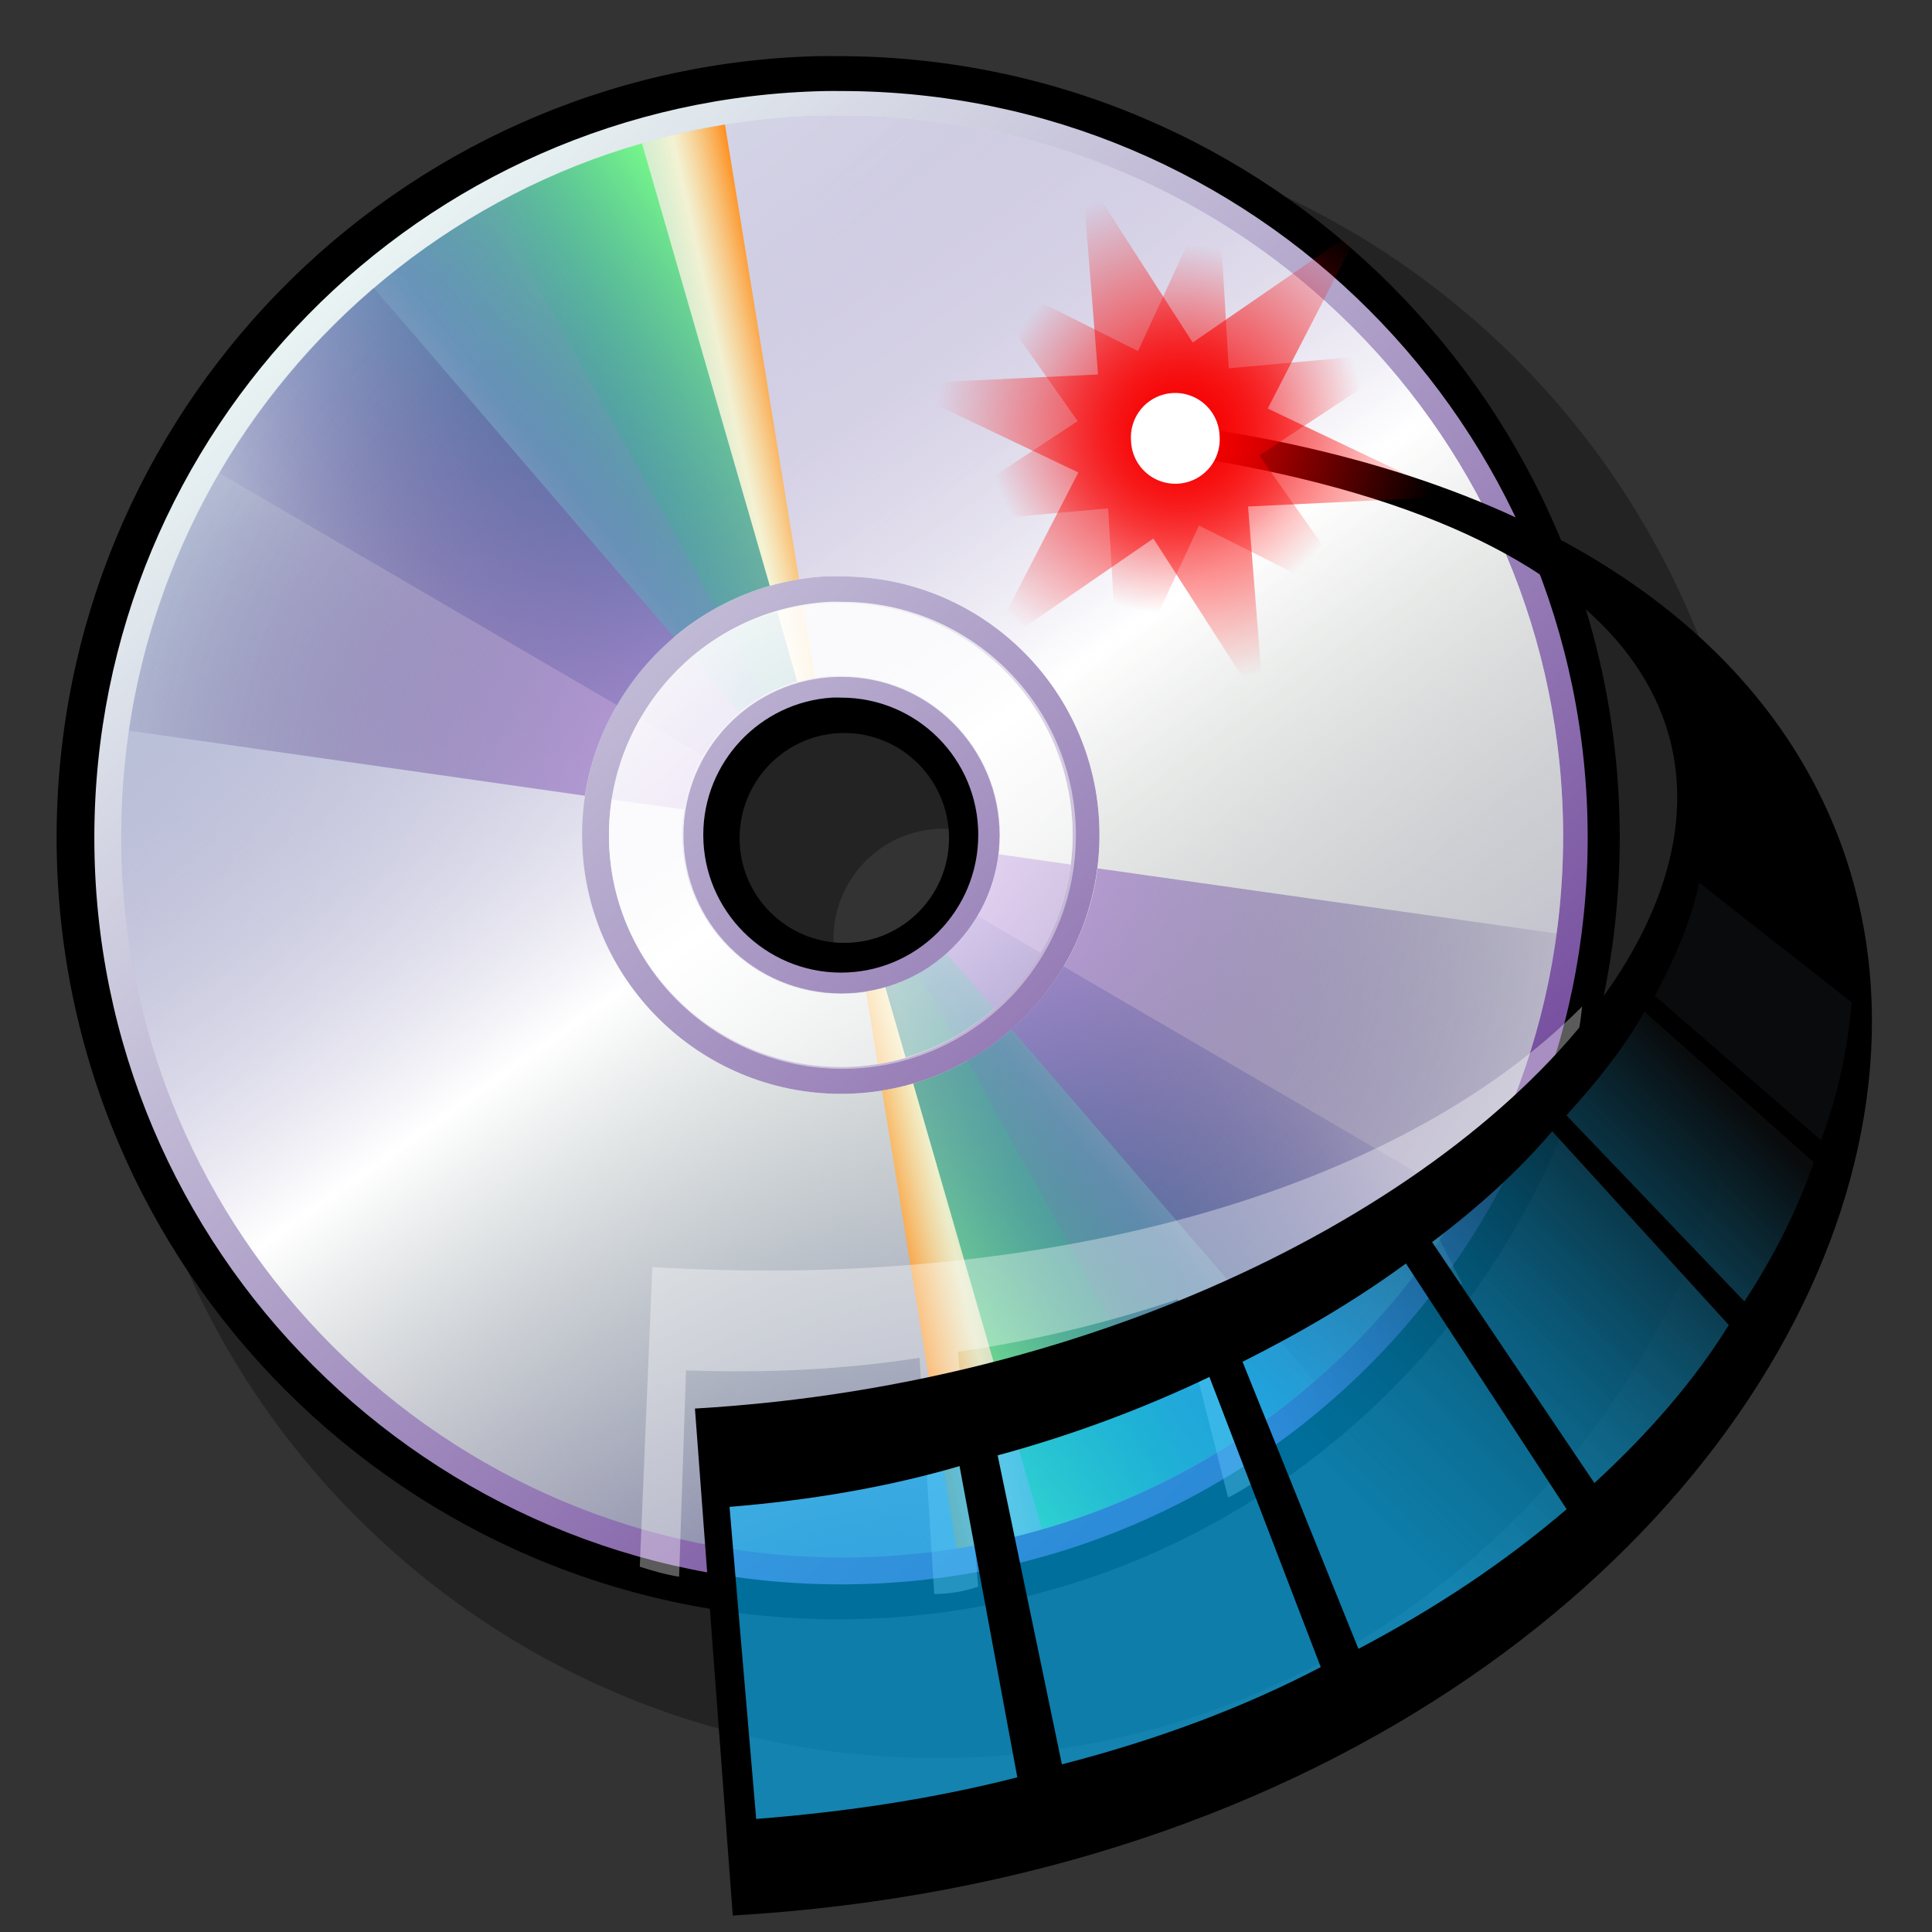<?xml version="1.0" encoding="UTF-8" standalone="no"?>
<!-- Created with Sodipodi ("http://www.sodipodi.com/") -->
<svg
   xmlns:dc="http://purl.org/dc/elements/1.1/"
   xmlns:cc="http://web.resource.org/cc/"
   xmlns:rdf="http://www.w3.org/1999/02/22-rdf-syntax-ns#"
   xmlns:svg="http://www.w3.org/2000/svg"
   xmlns="http://www.w3.org/2000/svg"
   xmlns:xlink="http://www.w3.org/1999/xlink"
   xmlns:sodipodi="http://inkscape.sourceforge.net/DTD/sodipodi-0.dtd"
   xmlns:inkscape="http://www.inkscape.org/namespaces/inkscape"
   width="128"
   height="128"
   id="svg2"
   sodipodi:version="0.32"
   inkscape:version="0.43"
   version="1.0"
   sodipodi:docbase="/home/eric/tovid/tovid/icons"
   sodipodi:docname="tovid.svg">
  <rect width="100%" height="100%" fill="#333333" stroke="none"/>
  <defs
     id="defs4">
    <linearGradient
       id="linearGradient2495">
      <stop
         id="stop2497"
         offset="0"
         style="stop-color:#000000;stop-opacity:1;" />
      <stop
         id="stop2499"
         offset="1"
         style="stop-color:#000000;stop-opacity:0.023;" />
    </linearGradient>
    <linearGradient
       id="linearGradient792">
      <stop
         style="stop-color:#f5ffff;stop-opacity:1;"
         offset="0"
         id="stop793" />
      <stop
         style="stop-color:#ff0000;stop-opacity:0;"
         offset="1"
         id="stop794" />
    </linearGradient>
    <linearGradient
       id="linearGradient783">
      <stop
         style="stop-color:#f50000;stop-opacity:1;"
         offset="0"
         id="stop784" />
      <stop
         style="stop-color:#ff0000;stop-opacity:0;"
         offset="1"
         id="stop785" />
    </linearGradient>
    <linearGradient
       id="linearGradient777">
      <stop
         style="stop-color:#f5e2f8;stop-opacity:1;"
         offset="0"
         id="stop778" />
      <stop
         style="stop-color:#000000;stop-opacity:1;"
         offset="1"
         id="stop779" />
    </linearGradient>
    <linearGradient
       id="linearGradient6659">
      <stop
         style="stop-color:#00b7ff;stop-opacity:0.608;"
         offset="0"
         id="stop6661" />
      <stop
         style="stop-color:#090b0c;stop-opacity:1;"
         offset="1"
         id="stop6663" />
    </linearGradient>
    <linearGradient
       id="linearGradient3269">
      <stop
         style="stop-color:#ffffff;stop-opacity:1;"
         offset="0"
         id="stop3271" />
      <stop
         style="stop-color:#ffffff;stop-opacity:0.312;"
         offset="1"
         id="stop3273" />
    </linearGradient>
    <linearGradient
       id="linearGradient2358">
      <stop
         style="stop-color:#e2afff;stop-opacity:1;"
         offset="0"
         id="stop2360" />
      <stop
         style="stop-color:#09004d;stop-opacity:0;"
         offset="1"
         id="stop2362" />
    </linearGradient>
    <linearGradient
       id="linearGradient2325">
      <stop
         style="stop-color:#ff7e00;stop-opacity:1;"
         offset="0"
         id="stop2327" />
      <stop
         id="stop2335"
         offset="0.255"
         style="stop-color:#ffffcc;stop-opacity:0.706;" />
      <stop
         style="stop-color:#00ff81;stop-opacity:0.02;"
         offset="1"
         id="stop2329" />
    </linearGradient>
    <linearGradient
       id="linearGradient2317">
      <stop
         style="stop-color:#100081;stop-opacity:0.02;"
         offset="0"
         id="stop2319" />
      <stop
         id="stop2333"
         offset="0.5"
         style="stop-color:#00558c;stop-opacity:0.51;" />
      <stop
         style="stop-color:#78ff88;stop-opacity:1;"
         offset="1"
         id="stop2321" />
    </linearGradient>
    <linearGradient
       id="linearGradient2650">
      <stop
         style="stop-color:#e9f4f3;stop-opacity:1;"
         offset="0"
         id="stop2652" />
      <stop
         style="stop-color:#6d4198;stop-opacity:1;"
         offset="1"
         id="stop2654" />
    </linearGradient>
    <linearGradient
       id="linearGradient2640">
      <stop
         style="stop-color:#ffffff;stop-opacity:0;"
         offset="0"
         id="stop2642" />
      <stop
         style="stop-color:#ffffff;stop-opacity:1;"
         offset="1"
         id="stop2644" />
    </linearGradient>
    <linearGradient
       id="linearGradient2624">
      <stop
         id="stop2626"
         offset="0"
         style="stop-color:#ffffff;stop-opacity:0;" />
      <stop
         id="stop2628"
         offset="1"
         style="stop-color:#e8ab68;stop-opacity:1;" />
    </linearGradient>
    <linearGradient
       id="linearGradient2614">
      <stop
         style="stop-color:#fff1ff;stop-opacity:1;"
         offset="0"
         id="stop2616" />
      <stop
         style="stop-color:#765da5;stop-opacity:0;"
         offset="1"
         id="stop2618" />
    </linearGradient>
    <linearGradient
       id="linearGradient2602">
      <stop
         style="stop-color:#a695c5;stop-opacity:0.353;"
         offset="0"
         id="stop2604" />
      <stop
         id="stop2610"
         offset="0.5"
         style="stop-color:#ffffff;stop-opacity:1;" />
      <stop
         style="stop-color:#adb79f;stop-opacity:0.2;"
         offset="1"
         id="stop2606" />
    </linearGradient>
    <linearGradient
       id="linearGradient2594">
      <stop
         style="stop-color:#f4ffff;stop-opacity:0.647;"
         offset="0"
         id="stop2596" />
      <stop
         style="stop-color:#008396;stop-opacity:0;"
         offset="1"
         id="stop2598" />
    </linearGradient>
    <linearGradient
       inkscape:collect="always"
       xlink:href="#linearGradient2594"
       id="linearGradient2600"
       x1="55.797"
       y1="55.418"
       x2="8.031"
       y2="97.759"
       gradientUnits="userSpaceOnUse" />
    <linearGradient
       inkscape:collect="always"
       xlink:href="#linearGradient2602"
       id="linearGradient2608"
       x1="32.143"
       y1="22.464"
       x2="78.929"
       y2="88.357"
       gradientUnits="userSpaceOnUse" />
    <linearGradient
       inkscape:collect="always"
       xlink:href="#linearGradient2650"
       id="linearGradient2656"
       x1="22.728"
       y1="18.398"
       x2="90.064"
       y2="92.397"
       gradientUnits="userSpaceOnUse" />
    <linearGradient
       inkscape:collect="always"
       xlink:href="#linearGradient2317"
       id="linearGradient2323"
       x1="14.531"
       y1="32.667"
       x2="43.573"
       y2="9.5"
       gradientUnits="userSpaceOnUse" />
    <linearGradient
       inkscape:collect="always"
       xlink:href="#linearGradient2325"
       id="linearGradient2331"
       x1="49.119"
       y1="11.075"
       x2="33.635"
       y2="14.484"
       gradientUnits="userSpaceOnUse" />
    <linearGradient
       inkscape:collect="always"
       xlink:href="#linearGradient2317"
       id="linearGradient2343"
       x1="97.031"
       y1="78.458"
       x2="68.116"
       y2="101.312"
       gradientUnits="userSpaceOnUse" />
    <linearGradient
       inkscape:collect="always"
       xlink:href="#linearGradient2325"
       id="linearGradient2351"
       x1="62.552"
       y1="100.088"
       x2="79.758"
       y2="96.174"
       gradientUnits="userSpaceOnUse" />
    <radialGradient
       inkscape:collect="always"
       xlink:href="#linearGradient2358"
       id="radialGradient2374"
       cx="55.828"
       cy="55.281"
       fx="55.828"
       fy="55.281"
       r="47.297"
       gradientTransform="matrix(1.091,-5.702015e-7,5.740756e-7,1.098,-5.059,-5.419)"
       gradientUnits="userSpaceOnUse" />
    <linearGradient
       inkscape:collect="always"
       xlink:href="#linearGradient3269"
       id="linearGradient3275"
       x1="40.722"
       y1="40.432"
       x2="70.016"
       y2="69.79"
       gradientUnits="userSpaceOnUse" />
    <linearGradient
       inkscape:collect="always"
       xlink:href="#linearGradient6659"
       id="linearGradient6665"
       x1="82.794"
       y1="79.372"
       x2="108.013"
       y2="52.371"
       gradientTransform="scale(0.921,1.086)"
       gradientUnits="userSpaceOnUse" />
    <linearGradient
       xlink:href="#linearGradient777"
       id="linearGradient776"
       x1="0.637"
       y1="9.37500373e-2"
       x2="0.785"
       y2="0.387" />
    <radialGradient
       xlink:href="#linearGradient783"
       id="radialGradient780"
       cx="0.527"
       cy="0.507"
       r="0.458"
       fx="0.527"
       fy="0.507" />
    <radialGradient
       xlink:href="#linearGradient783"
       id="radialGradient791"
       cx="0.519"
       cy="0.484"
       r="0.366"
       fx="0.519"
       fy="0.484" />
    <radialGradient
       inkscape:collect="always"
       xlink:href="#linearGradient783"
       id="radialGradient1606"
       gradientUnits="userSpaceOnUse"
       gradientTransform="scale(1.01,0.99)"
       cx="83.583"
       cy="26.588"
       fx="83.583"
       fy="26.588"
       r="5.593" />
    <radialGradient
       inkscape:collect="always"
       xlink:href="#linearGradient783"
       id="radialGradient1608"
       gradientUnits="userSpaceOnUse"
       gradientTransform="scale(1.01,0.99)"
       cx="83.483"
       cy="26.313"
       fx="83.483"
       fy="26.313"
       r="4.48" />
  </defs>
  <sodipodi:namedview
     id="base"
     pagecolor="#ffffff"
     bordercolor="#666666"
     borderopacity="1.0"
     inkscape:pageopacity="0.0"
     inkscape:pageshadow="2"
     inkscape:zoom="3.959798"
     inkscape:cx="68.604003"
     inkscape:cy="38.361019"
     inkscape:document-units="px"
     inkscape:current-layer="svg2"
     showgrid="false"
     showguides="true"
     inkscape:guide-bbox="true"
     inkscape:window-width="1125"
     inkscape:window-height="1109"
     inkscape:window-x="218"
     inkscape:window-y="0" />
  <g
     id="Disc"
     style="font-size:12px">
    <path
       style="font-size:12px;fill-opacity:0.323;stroke-linecap:round;stroke-linejoin:round"
       d="M 60.657,7.885 C 31.331,8.629 7.772,32.674 7.772,62.179 C 7.772,92.151 32.093,116.472 62.066,116.472 C 92.039,116.472 116.36,92.151 116.36,62.179 C 116.36,32.206 92.039,7.885 62.066,7.885 C 61.598,7.885 61.123,7.873 60.657,7.885 z M 62.394,54.904 C 62.425,54.904 62.461,54.904 62.492,54.904 C 66.512,54.904 69.766,58.192 69.766,62.211 C 69.766,66.231 66.512,69.486 62.492,69.486 C 58.473,69.486 55.218,66.231 55.218,62.211 C 55.218,58.223 58.418,54.955 62.394,54.904 z "
       id="shadow" />
    <path
       id="path2384"
       d="M 54.188,3.719 C 26.218,4.428 3.75,27.361 3.75,55.5 C 3.75,84.086 26.946,107.281 55.531,107.281 C 84.117,107.281 107.312,84.086 107.312,55.5 C 107.312,26.914 84.117,3.719 55.531,3.719 C 55.085,3.719 54.631,3.707 54.188,3.719 z M 55.844,48.562 C 55.874,48.562 55.908,48.562 55.938,48.562 C 59.771,48.562 62.875,51.698 62.875,55.531 C 62.875,59.365 59.771,62.469 55.938,62.469 C 52.104,62.469 49,59.365 49,55.531 C 49,51.728 52.052,48.611 55.844,48.562 z "
       style="opacity:1;fill:#000000;fill-opacity:1;stroke:none;stroke-width:1;stroke-linecap:round;stroke-linejoin:round;stroke-miterlimit:4;stroke-dasharray:none;stroke-opacity:1" />
    <path
       id="cdsurface"
       d="M 54.75,6.031 C 27.887,6.542 6.25,28.516 6.25,55.5 C 6.25,82.804 28.414,104.969 55.719,104.969 C 83.023,104.969 105.188,82.804 105.188,55.5 C 105.188,28.196 83.023,6.031 55.719,6.031 C 55.399,6.031 55.069,6.025 54.75,6.031 z M 55.125,46.219 C 55.318,46.206 55.522,46.219 55.719,46.219 C 60.746,46.219 64.812,50.285 64.812,55.312 C 64.813,60.34 60.746,64.438 55.719,64.438 C 50.692,64.437 46.594,60.34 46.594,55.312 C 46.594,50.482 50.37,46.52 55.125,46.219 z "
       style="fill:url(#linearGradient2656);fill-opacity:1;stroke:none;stroke-width:1;stroke-linecap:round;stroke-linejoin:round;stroke-miterlimit:4;stroke-dasharray:none;stroke-opacity:1" />
    <path
       id="highlight"
       d="M 53.938,7.656 C 28.421,8.624 8.031,29.654 8.031,55.406 C 8.031,81.774 29.445,103.188 55.812,103.188 C 82.18,103.188 103.562,81.774 103.562,55.406 C 103.562,29.038 82.18,7.656 55.812,7.656 C 55.298,7.656 54.761,7.64 54.25,7.656 C 54.15,7.659 54.038,7.652 53.938,7.656 z M 54.625,38.188 C 54.696,38.183 54.773,38.191 54.844,38.188 C 55.136,38.173 55.423,38.188 55.719,38.188 C 65.182,38.187 72.844,45.85 72.844,55.312 C 72.844,64.775 65.182,72.469 55.719,72.469 C 46.256,72.469 38.562,64.775 38.562,55.312 C 38.562,46.217 45.671,38.752 54.625,38.188 z M 54.75,39.969 C 46.728,40.475 40.344,47.164 40.344,55.312 C 40.344,63.79 47.242,70.688 55.719,70.688 C 64.196,70.688 71.062,63.79 71.062,55.312 C 71.062,46.835 64.196,39.969 55.719,39.969 C 55.454,39.969 55.199,39.955 54.938,39.969 C 54.874,39.972 54.813,39.965 54.75,39.969 z M 55.062,44.781 C 55.15,44.776 55.225,44.785 55.312,44.781 C 55.448,44.776 55.582,44.781 55.719,44.781 C 61.534,44.781 66.25,49.497 66.25,55.312 C 66.25,61.128 61.534,65.844 55.719,65.844 C 49.903,65.844 45.188,61.128 45.188,55.312 C 45.187,49.722 49.559,45.127 55.062,44.781 z "
       style="opacity:1;fill:url(#linearGradient2600);fill-opacity:1;stroke:none;stroke-width:1;stroke-linecap:round;stroke-linejoin:round;stroke-miterlimit:4;stroke-dasharray:none;stroke-opacity:1" />
    <path
       id="path2538"
       d="M 53.938,7.656 C 28.421,8.624 8.031,29.654 8.031,55.406 C 8.031,81.774 29.445,103.188 55.812,103.188 C 82.18,103.188 103.562,81.774 103.562,55.406 C 103.562,29.038 82.18,7.656 55.812,7.656 C 55.298,7.656 54.761,7.64 54.25,7.656 C 54.15,7.659 54.038,7.652 53.938,7.656 z M 54.625,38.188 C 54.696,38.183 54.773,38.191 54.844,38.188 C 55.136,38.173 55.423,38.188 55.719,38.188 C 65.182,38.187 72.844,45.85 72.844,55.312 C 72.844,64.775 65.182,72.469 55.719,72.469 C 46.256,72.469 38.562,64.775 38.562,55.312 C 38.562,46.217 45.671,38.752 54.625,38.188 z M 54.75,39.969 C 46.728,40.475 40.344,47.164 40.344,55.312 C 40.344,63.79 47.242,70.688 55.719,70.688 C 64.196,70.688 71.062,63.79 71.062,55.312 C 71.062,46.835 64.196,39.969 55.719,39.969 C 55.454,39.969 55.199,39.955 54.938,39.969 C 54.874,39.972 54.813,39.965 54.75,39.969 z M 55.062,44.781 C 55.15,44.776 55.225,44.785 55.312,44.781 C 55.448,44.776 55.582,44.781 55.719,44.781 C 61.534,44.781 66.25,49.497 66.25,55.312 C 66.25,61.128 61.534,65.844 55.719,65.844 C 49.903,65.844 45.188,61.128 45.188,55.312 C 45.187,49.722 49.559,45.127 55.062,44.781 z "
       style="opacity:1;fill:url(#linearGradient2608);fill-opacity:1;stroke:none;stroke-width:1;stroke-linecap:round;stroke-linejoin:round;stroke-miterlimit:4;stroke-dasharray:none;stroke-opacity:1" />
    <path
       id="rect2309"
       d="M 60.844,64.5 C 59.789,65.089 58.613,65.49 57.375,65.688 L 58.156,70.5 C 59.975,70.209 61.673,69.59 63.219,68.719 L 60.875,64.5 C 60.872,64.499 60.846,64.5 60.844,64.5 z M 64.062,70.281 C 62.346,71.243 60.454,71.928 58.438,72.25 L 63.375,102.594 C 68.971,101.701 74.23,99.817 79,97.156 L 64.094,70.281 L 64.062,70.281 z "
       style="opacity:1;fill:url(#linearGradient2351);fill-opacity:1;stroke:none;stroke-width:1;stroke-linecap:round;stroke-linejoin:round;stroke-miterlimit:4;stroke-dasharray:none;stroke-opacity:1" />
    <path
       id="rect2281"
       d="M 64.781,60.688 C 63.433,62.955 61.243,64.653 58.656,65.406 L 60,70.062 C 63.783,68.959 66.974,66.453 68.938,63.125 L 64.781,60.688 z M 70.469,64.031 C 68.278,67.745 64.723,70.55 60.5,71.781 L 69.031,101.312 C 80.915,97.887 90.906,89.986 97.031,79.531 L 70.469,64.031 z "
       style="opacity:1;fill:url(#linearGradient2343);fill-opacity:1;stroke:none;stroke-width:1;stroke-linecap:round;stroke-linejoin:round;stroke-miterlimit:4;stroke-dasharray:none;stroke-opacity:1" />
    <path
       id="rect2307"
       d="M 48.031,8.25 C 42.527,9.15 37.326,10.98 32.625,13.594 L 47.438,40.281 C 49.115,39.355 50.978,38.696 52.938,38.375 L 48.031,8.25 z M 53.094,40.156 C 51.395,40.452 49.773,41.037 48.312,41.844 L 50.656,46.062 C 51.685,45.494 52.8,45.104 54,44.906 L 53.219,40.156 C 53.214,40.157 53.193,40.156 53.188,40.156 C 53.177,40.156 53.136,40.157 53.125,40.156 C 53.12,40.156 53.099,40.156 53.094,40.156 z "
       style="opacity:1;fill:url(#linearGradient2331);fill-opacity:1;stroke:none;stroke-width:1;stroke-linecap:round;stroke-linejoin:round;stroke-miterlimit:4;stroke-dasharray:none;stroke-opacity:1" />
    <path
       id="path2297"
       d="M 42.531,9.5 C 30.631,12.935 20.649,20.862 14.531,31.344 L 40.875,46.719 C 43.079,42.919 46.691,40.046 51,38.812 L 42.531,9.5 z M 51.469,40.531 C 47.618,41.641 44.38,44.229 42.406,47.625 L 46.562,50.062 C 47.912,47.711 50.156,45.922 52.812,45.156 L 51.5,40.531 L 51.469,40.531 z "
       style="opacity:1;fill:url(#linearGradient2323);fill-opacity:1;fill-rule:evenodd;stroke:none;stroke-width:0.25pt;stroke-linecap:butt;stroke-linejoin:miter;stroke-opacity:1" />
    <path
       id="path2353"
       d="M 24.75,19.062 C 16.185,26.395 10.248,36.728 8.531,48.406 L 38.75,52.719 C 39.386,48.528 41.562,44.841 44.656,42.219 L 24.75,19.062 z M 45.844,43.562 C 43.059,45.908 41.109,49.212 40.531,52.969 L 45.312,53.625 C 45.727,51.071 47.067,48.812 48.969,47.219 L 45.844,43.562 z M 66.156,56.594 C 65.839,59.21 64.593,61.525 62.719,63.188 L 65.875,66.844 C 68.602,64.431 70.456,61.076 70.938,57.281 L 66.156,56.594 z M 72.719,57.531 C 72.174,61.758 70.072,65.502 67.031,68.188 L 87.094,91.5 C 95.653,84.064 101.536,73.632 103.125,61.844 L 72.719,57.531 z "
       style="opacity:1;fill:url(#radialGradient2374);fill-opacity:1;stroke:none;stroke-width:1;stroke-linecap:round;stroke-linejoin:round;stroke-miterlimit:4;stroke-dasharray:none;stroke-opacity:1" />
    <path
       id="path2391"
       d="M 54.906,39.875 C 46.784,40.339 40.344,47.106 40.344,55.344 C 40.344,63.882 47.274,70.813 55.812,70.812 C 64.351,70.812 71.281,63.882 71.281,55.344 C 71.281,46.805 64.351,39.875 55.812,39.875 C 55.512,39.875 55.202,39.858 54.906,39.875 z M 55.469,44.844 C 55.559,44.841 55.66,44.844 55.75,44.844 C 61.535,44.844 66.219,49.559 66.219,55.344 C 66.219,61.129 61.535,65.812 55.75,65.812 C 49.965,65.813 45.281,61.129 45.281,55.344 C 45.281,49.649 49.808,44.987 55.469,44.844 z "
       style="opacity:1;fill:url(#linearGradient3275);fill-opacity:1;stroke:none;stroke-width:1;stroke-linecap:round;stroke-linejoin:round;stroke-miterlimit:4;stroke-dasharray:none;stroke-opacity:1" />
  </g>
  <g
     id="Film"
     transform="matrix(0.998,-5.803314e-2,5.803314e-2,0.998,-4.022,5.62)">
    <path
       style="font-size:12px;fill:#ffffff;fill-opacity:0.356;fill-rule:evenodd;stroke-width:0.625;stroke-linecap:round;stroke-linejoin:round"
       d="M 44.457,87.927 C 49.77,88.427 54.957,88.489 59.957,87.989 L 60.02,103.677 C 61.082,103.739 62.02,103.614 62.957,103.364 L 62.52,87.739 C 67.707,87.302 72.645,86.364 77.27,85.114 L 79.832,98.427 C 80.707,98.052 81.457,97.614 82.27,97.114 L 79.645,84.489 C 83.832,83.239 87.832,81.802 91.457,79.989 L 94.52,87.177 C 95.082,86.552 95.645,85.864 96.145,85.177 L 93.395,78.927 C 96.832,77.177 99.957,75.239 102.52,73.114 L 103.082,73.989 C 104.02,71.864 104.77,69.677 105.145,67.302 C 92.082,78.989 68.314,84.025 42.627,80.962 L 40.645,100.739 C 41.457,101.052 42.332,101.364 43.207,101.552 L 44.457,87.927 z "
       id="filmshadow"
       sodipodi:nodetypes="cccccccccccccccccccc" />
    <path
       style="font-size:12px;opacity:1;fill:url(#linearGradient6665);fill-opacity:1;fill-rule:evenodd;stroke:none;stroke-width:3.75;stroke-opacity:0.58"
       d="M 45.299,94.854 C 104.74,94.412 143.726,42.547 82.517,28.847 C 157.095,44.647 121.645,118.83 45.741,119.713 L 45.299,94.854 z "
       id="film"
       sodipodi:nodetypes="cccc" />
    <path
       style="font-size:12px;fill-rule:evenodd;stroke-width:0.625;stroke-linecap:round;stroke-linejoin:round"
       d="M 120.438,77.062 L 110,66.875 C 111.5,64.438 112.688,62 113.375,59.562 L 123,68.062 C 122.562,71.062 121.75,74.125 120.438,77.062 z M 114.75,87.438 L 103.688,74.438 C 105.875,72.312 107.812,70.125 109.25,67.875 L 119.875,78.5 C 118.625,81.562 116.875,84.562 114.75,87.438 z M 104.125,98.875 L 94.313,82.312 C 97.5,80.188 100.375,77.875 102.688,75.438 L 113.625,88.938 C 111.125,92.5 107.875,95.812 104.125,98.875 z M 87.875,108.938 L 81.312,89.5 C 85.375,87.75 89.125,85.812 92.5,83.625 L 102.188,100.5 C 98,103.688 93.25,106.5 87.875,108.938 z M 67.812,115.438 L 64.75,94.75 C 69.812,93.688 74.625,92.188 79.062,90.375 L 85.312,110 C 80.062,112.375 74.188,114.188 67.812,115.438 z M 46.812,97.125 C 52.125,97 57.312,96.438 62.188,95.312 L 64.812,116.125 C 59.375,117.188 53.562,117.75 47.375,117.875 L 46.812,97.125 z M 81.865,29.537 L 82.296,27.572 C 156.859,43.322 124.518,124.174 45.455,124.174 L 44.902,90.487 C 102.152,90.487 143.053,43.224 81.865,29.537 z "
       id="frame"
       sodipodi:nodetypes="ccccccccccccccccccccccccccccccccccc" />
    <polygon
       sodipodi:type="star"
       style="font-size:12px;fill:url(#radialGradient1606);fill-rule:evenodd"
       id="glow2"
       sodipodi:sides="6"
       sodipodi:cx="84.079628"
       sodipodi:cy="26.242664"
       sodipodi:r1="6.3324742"
       sodipodi:r2="2.2163661"
       sodipodi:arg1="0.82241875"
       sodipodi:arg2="1.3460175"
       points="88.389,30.883 84.574,28.403 82.215,32.295 82.455,27.751 77.906,27.654 81.961,25.59 79.771,21.602 83.586,24.082 85.944,20.191 85.704,24.735 90.253,24.831 86.198,26.895 88.389,30.883 "
       transform="matrix(2.522,-1.603,1.603,2.522,-173.858,96.874)"
       inkscape:flatsided="false"
       inkscape:rounded="0"
       inkscape:randomized="0"
       d="M 88.389,30.883 L 84.574,28.403 L 82.215,32.295 L 82.455,27.751 L 77.906,27.654 L 81.961,25.59 L 79.771,21.602 L 83.586,24.082 L 85.944,20.191 L 85.704,24.735 L 90.253,24.831 L 86.198,26.895 L 88.389,30.883 z " />
    <polygon
       sodipodi:type="star"
       style="font-size:12px;fill:url(#radialGradient1608);fill-rule:evenodd"
       id="glow1"
       sodipodi:sides="6"
       sodipodi:cx="84.079628"
       sodipodi:cy="26.242664"
       sodipodi:r1="6.3324742"
       sodipodi:r2="2.2163661"
       sodipodi:arg1="0.82241875"
       sodipodi:arg2="1.3460175"
       points="88.389,30.883 84.574,28.403 82.215,32.295 82.455,27.751 77.906,27.654 81.961,25.59 79.771,21.602 83.586,24.082 85.944,20.191 85.704,24.735 90.253,24.831 86.198,26.895 88.389,30.883 "
       transform="matrix(2.759,-0.148,0.148,2.759,-155.896,-31.844)"
       inkscape:flatsided="false"
       inkscape:rounded="0"
       inkscape:randomized="0"
       d="M 88.389,30.883 L 84.574,28.403 L 82.215,32.295 L 82.455,27.751 L 77.906,27.654 L 81.961,25.59 L 79.771,21.602 L 83.586,24.082 L 85.944,20.191 L 85.704,24.735 L 90.253,24.831 L 86.198,26.895 L 88.389,30.883 z " />
    <path
       sodipodi:type="arc"
       style="font-size:12px;fill:#ffffff;fill-rule:evenodd;stroke-width:1"
       id="laser"
       d="M 86.179 26.574 A 1.768 1.768 0 1 1  82.644,26.574 A 1.768 1.768 0 1 1  86.179 26.574 z"
       sodipodi:cx="84.411316"
       sodipodi:cy="26.573837"
       sodipodi:rx="1.7677765"
       sodipodi:ry="1.7677784"
       transform="matrix(1.662,0,0,1.662,-59.875,-16.02)" />
  </g>
</svg>
